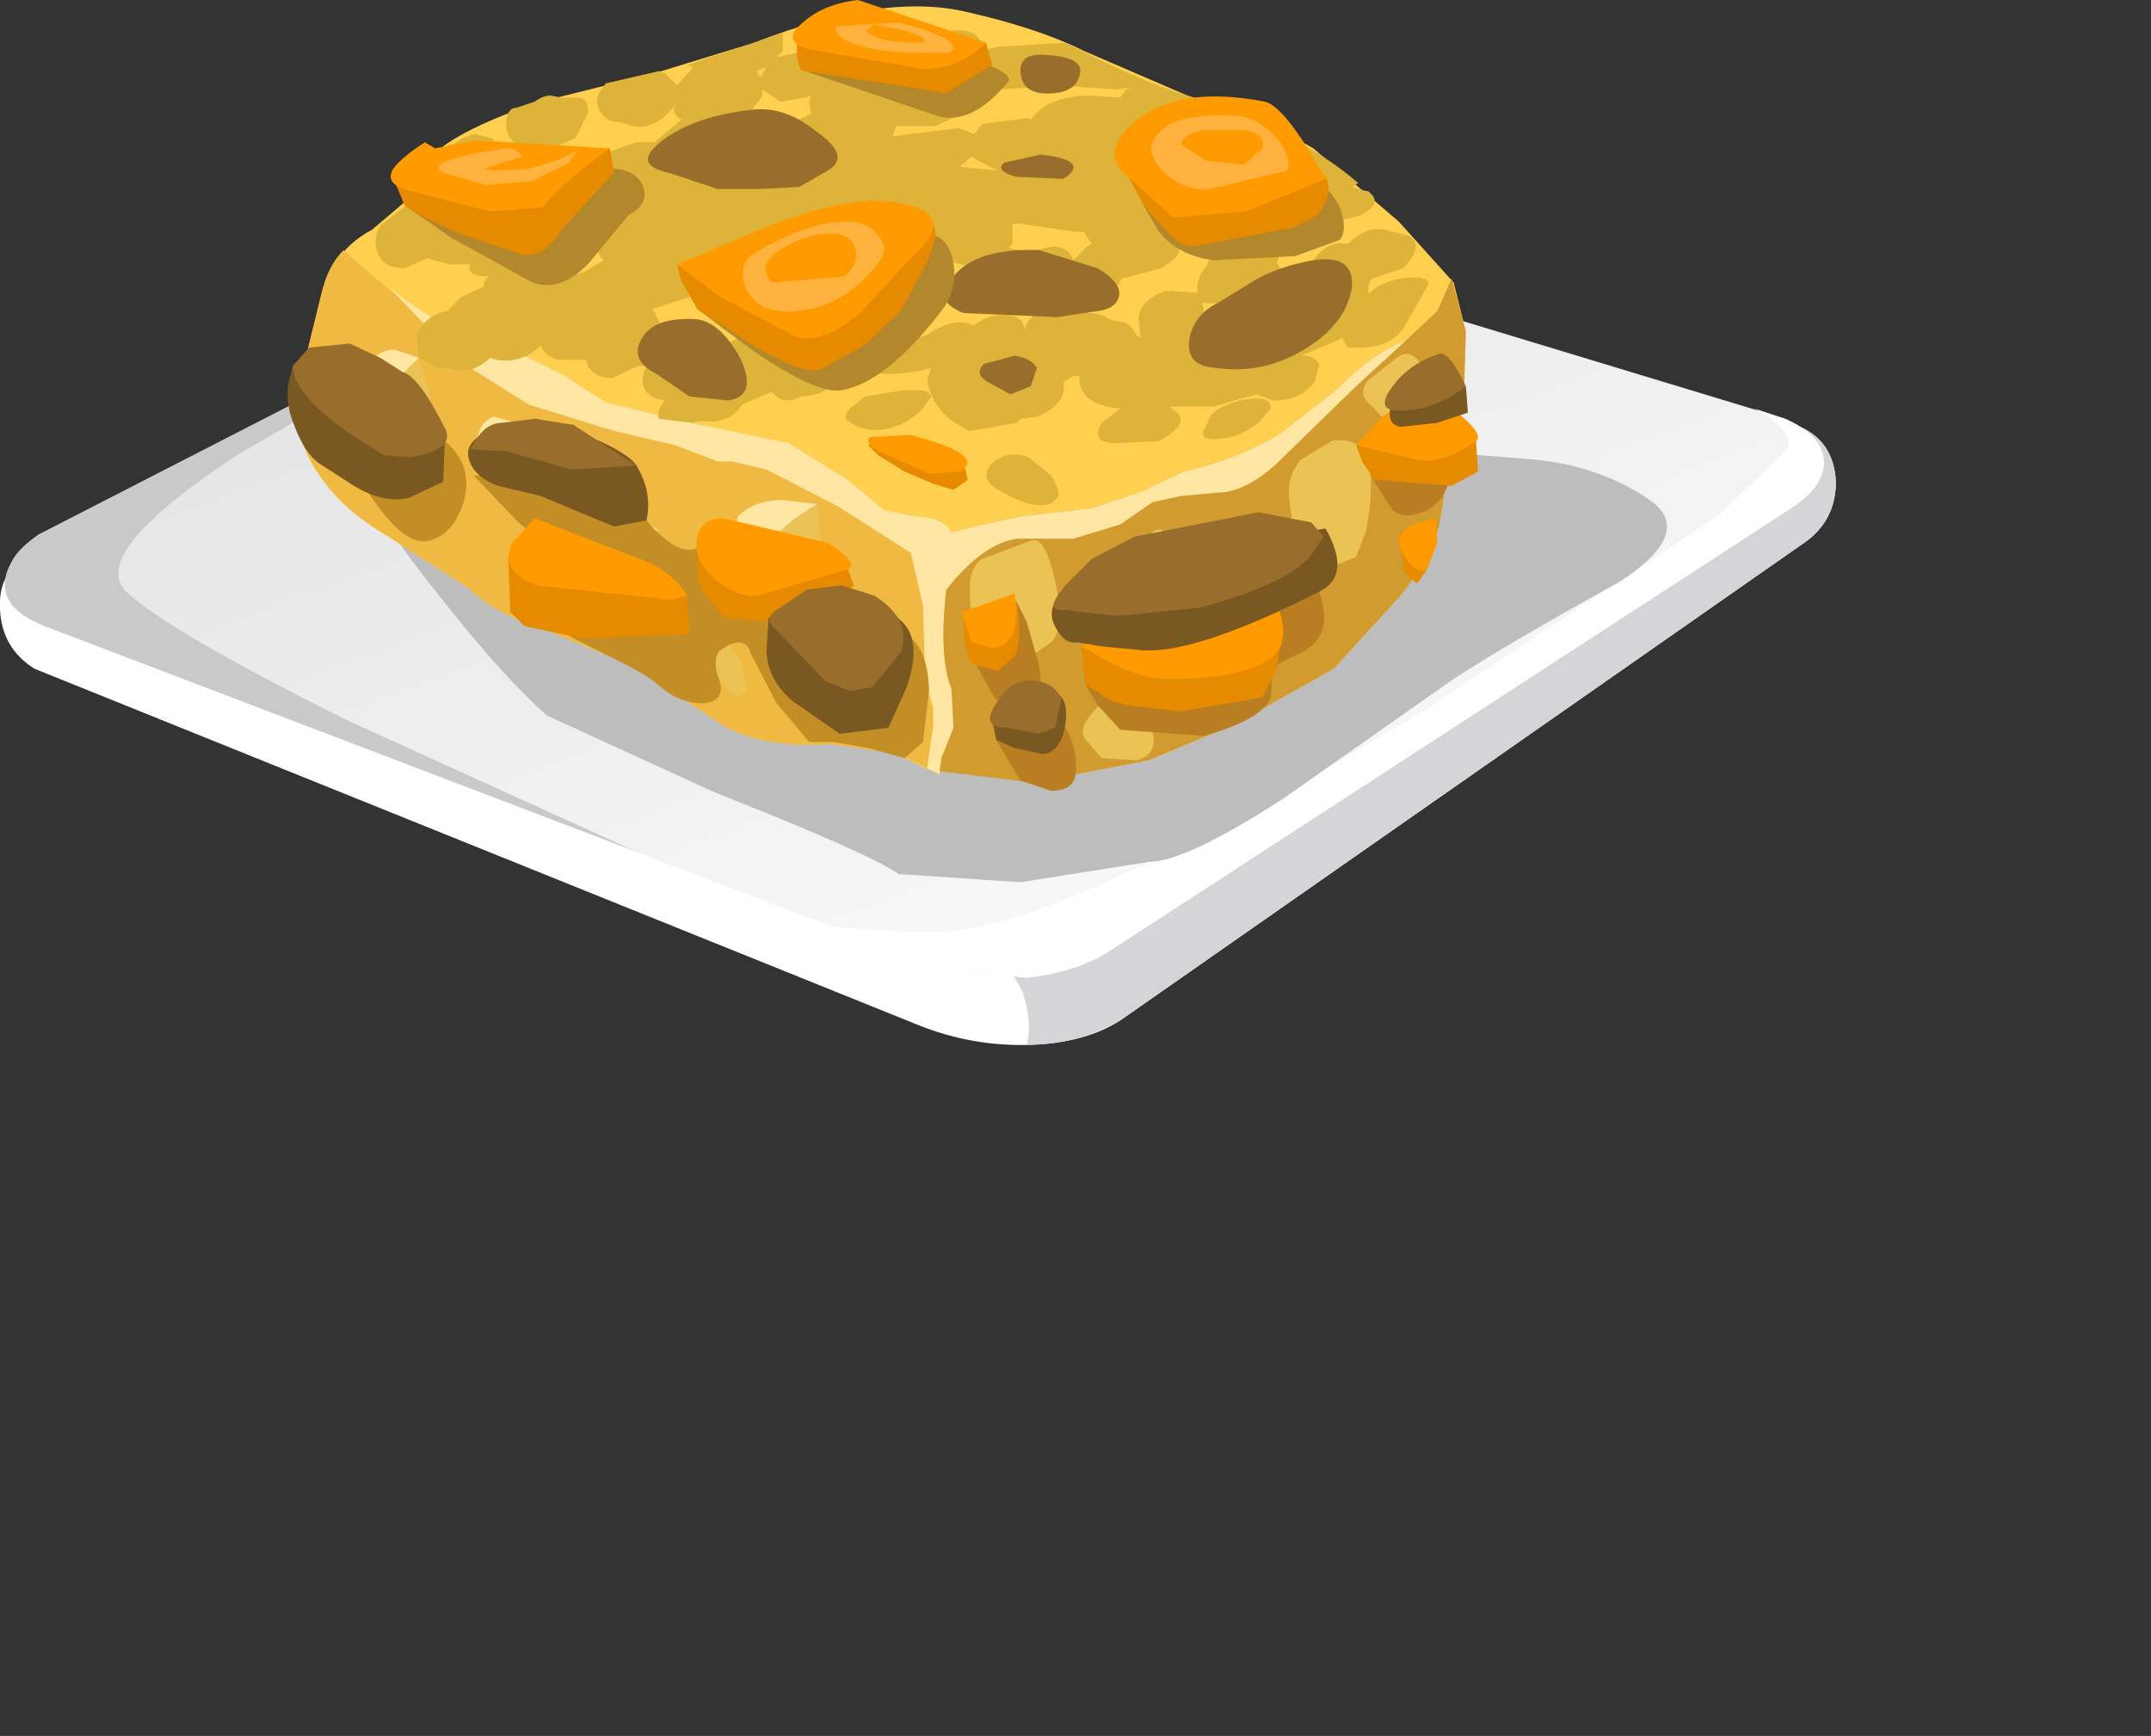 <?xml version="1.0" encoding="UTF-8" standalone="no"?>
<svg xmlns:xlink="http://www.w3.org/1999/xlink" height="42.7px" width="52.9px" xmlns="http://www.w3.org/2000/svg">
  <rect width="100%" height="100%" fill="#333333" stroke="none"/>
  <g transform="matrix(1.0, 0.0, 0.0, 1.0, 0.0, 0.0)">
    <use height="25.7" transform="matrix(1.0, 0.0, 0.0, 1.0, 0.0, 0.0)" width="45.15" xlink:href="#shape0"/>
  </g>
  <defs>
    <g id="shape0" transform="matrix(1.0, 0.0, 0.0, 1.0, 0.0, 0.0)">
      <path d="M44.3 13.4 L27.55 25.1 Q26.7 25.65 25.35 25.7 23.9 25.75 22.55 25.2 L0.85 16.45 Q0.05 15.95 0.0 15.0 -0.05 14.05 0.65 13.8 L1.45 13.85 2.35 13.9 16.05 6.5 Q18.6 5.2 19.6 4.85 L21.75 4.7 44.15 10.45 Q45.1 10.8 45.15 11.85 45.15 12.85 44.3 13.4" fill="#ffffff" fill-rule="evenodd" stroke="none"/>
      <path d="M44.15 10.45 Q45.1 10.8 45.15 11.85 45.15 12.85 44.3 13.4 L27.55 25.1 Q26.5 25.7 25.25 25.7 25.4 25.15 25.15 24.4 L24.65 23.5 37.25 9.0 38.35 9.0 44.15 10.45" fill="#d4d5d6" fill-rule="evenodd" stroke="none"/>
      <path d="M44.05 12.5 L27.35 23.35 Q26.55 23.9 25.25 24.05 L23.1 23.8 1.1 15.4 Q-0.3 14.85 0.3 13.8 0.45 13.5 0.95 13.15 L16.05 5.4 Q18.6 4.1 19.6 3.75 L21.8 3.6 43.9 10.3 Q44.8 10.7 44.85 11.3 44.9 11.95 44.05 12.5" fill="url(#gradient0)" fill-rule="evenodd" stroke="none"/>
      <path d="M3.1 14.55 Q4.1 15.5 8.5 17.7 L15.65 20.95 1.1 15.4 Q-0.3 14.85 0.3 13.8 0.45 13.5 0.95 13.15 L14.0 6.45 5.9 11.15 Q2.15 13.6 3.1 14.55" fill="#c9c9c9" fill-rule="evenodd" stroke="none"/>
      <path d="M43.9 10.3 Q44.8 10.7 44.85 11.3 44.9 11.95 44.05 12.5 L27.35 23.35 Q26.55 23.9 25.25 24.05 L23.1 23.8 20.4 22.8 22.85 22.95 Q24.15 22.9 25.75 22.3 29.15 21.0 35.0 17.5 L42.3 12.65 43.95 11.05 Q44.15 10.6 43.15 10.05 L43.9 10.3" fill="#ffffff" fill-rule="evenodd" stroke="none"/>
      <path d="M28.1 9.25 Q30.65 9.4 32.1 10.1 33.7 10.95 34.55 11.05 L37.7 11.3 Q39.3 11.45 40.5 12.25 41.75 13.05 39.85 14.3 37.05 15.85 35.75 16.7 L31.55 19.65 Q29.15 21.2 28.25 21.2 L25.1 21.7 22.1 21.5 Q21.4 21.0 17.6 19.5 L13.45 17.6 Q12.15 16.45 10.1 13.75 9.0 12.3 9.05 10.95 9.1 9.9 9.65 9.6 23.65 8.95 28.1 9.25" fill="#bdbdbd" fill-rule="evenodd" stroke="none"/>
      <path d="M32.3 3.65 L34.4 5.45 35.75 6.95 36.05 8.15 36.0 9.8 35.65 11.35 35.4 12.9 Q35.15 13.8 34.4 14.7 L32.8 16.45 30.4 17.8 28.25 18.7 25.4 19.25 22.75 18.9 Q21.6 18.25 20.4 18.3 18.75 18.4 17.8 17.85 L15.6 16.4 13.2 15.4 Q12.2 15.1 11.5 14.45 L9.55 13.2 Q8.45 12.55 7.9 11.75 7.2 10.8 7.3 9.7 L7.9 7.25 Q8.2 6.15 9.15 5.65 L10.15 4.8 Q10.3 4.05 10.9 3.6 11.65 3.05 13.3 2.5 L16.1 1.8 18.55 1.05 Q21.75 -0.2 23.8 0.3 25.55 0.7 26.65 1.25 L29.2 2.35 Q31.2 3.0 32.3 3.65" fill="#ffcf4f" fill-rule="evenodd" stroke="none"/>
      <path d="M23.4 16.95 L23.45 17.9 23.15 18.65 23.1 19.05 22.1 18.55 20.4 18.3 Q18.75 18.4 17.8 17.85 L15.6 16.4 13.2 15.4 Q12.2 15.1 11.5 14.45 L9.55 13.2 Q8.45 12.55 7.9 11.75 7.2 10.8 7.3 9.7 L7.9 7.25 Q8.05 6.55 8.45 6.15 10.1 7.7 11.1 8.0 11.75 8.15 13.9 9.25 L14.9 9.9 17.0 10.4 19.4 10.9 20.85 11.8 21.75 12.55 22.5 12.7 Q23.5 12.75 23.4 13.35 L23.25 14.7 Q23.1 16.2 23.4 16.95" fill="#f0b941" fill-rule="evenodd" stroke="none"/>
      <path d="M31.5 10.65 L32.85 9.6 Q33.85 8.6 34.55 8.4 L35.35 7.65 35.7 6.85 36.05 8.15 36.0 9.8 35.65 11.35 35.4 12.9 Q35.15 13.8 34.4 14.7 L32.8 16.45 30.4 17.8 28.25 18.7 25.4 19.25 22.95 18.95 23.1 17.7 22.95 13.8 23.0 13.2 23.95 12.95 25.1 12.7 26.85 12.5 28.05 12.1 29.1 11.6 Q30.45 11.3 31.5 10.65" fill="#d19b30" fill-rule="evenodd" stroke="none"/>
      <path d="M34.55 8.4 L33.35 9.5 31.4 11.4 Q30.75 12.0 30.15 12.1 L29.05 12.2 28.35 12.35 27.55 12.9 26.4 13.25 25.0 13.25 Q24.05 13.4 23.05 14.8 L22.95 13.55 23.0 13.2 23.95 12.95 25.1 12.7 26.85 12.5 28.05 12.1 29.1 11.6 Q30.45 11.3 31.5 10.65 L32.85 9.6 Q33.85 8.6 34.55 8.4" fill="#ffe6a3" fill-rule="evenodd" stroke="none"/>
      <path d="M23.4 13.35 L23.25 14.7 Q23.1 16.2 23.4 16.95 L23.45 17.9 23.15 18.65 23.1 19.05 22.8 18.9 22.95 17.85 22.95 17.45 22.75 16.65 22.7 14.9 22.4 13.6 20.6 12.45 18.85 11.55 18.0 11.35 17.65 11.35 16.6 10.95 15.1 10.6 13.0 9.95 11.65 9.1 10.8 8.35 9.55 7.05 Q10.6 7.9 11.1 8.0 11.75 8.15 13.9 9.25 L14.9 9.9 17.0 10.4 19.4 10.9 20.85 11.8 21.75 12.55 22.5 12.7 Q23.5 12.75 23.4 13.35" fill="#ffe6a3" fill-rule="evenodd" stroke="none"/>
      <path d="M11.2 4.5 Q10.4 4.85 10.35 4.4 10.35 3.9 11.05 3.55 L11.15 3.55 Q11.4 3.35 11.7 3.3 L12.1 3.4 Q12.4 3.75 11.65 4.25 L11.2 4.5" fill="#deb33a" fill-rule="evenodd" stroke="none"/>
      <path d="M12.7 2.65 L13.15 2.5 Q13.35 2.35 13.55 2.35 L13.8 2.4 14.25 2.4 Q14.5 2.45 14.45 2.8 L14.15 3.4 13.55 3.65 13.2 3.65 Q12.4 3.65 12.45 2.95 12.5 2.65 12.7 2.65" fill="#deb33a" fill-rule="evenodd" stroke="none"/>
      <path d="M22.6 9.6 Q22.85 9.6 22.9 9.75 L22.7 10.05 Q22.3 10.45 21.8 10.55 21.25 10.65 20.85 10.35 20.7 10.25 20.95 10.0 L21.3 9.75 22.2 9.6 22.6 9.6" fill="#deb33a" fill-rule="evenodd" stroke="none"/>
      <path d="M18.75 2.35 L18.5 2.7 Q19.0 2.7 19.0 2.95 L19.4 3.05 19.95 2.8 19.9 2.5 19.95 2.35 19.8 2.4 19.2 2.5 18.75 2.2 18.75 2.35 M18.7 1.9 L18.85 1.65 18.6 1.75 18.7 1.9 M20.4 8.1 L21.0 7.95 20.95 7.7 20.75 7.6 20.65 7.5 20.2 7.35 20.0 7.1 19.7 7.05 19.55 6.85 19.35 6.85 Q19.2 7.0 19.2 7.25 19.2 7.85 18.4 8.1 17.65 8.3 17.6 7.75 17.6 7.35 17.75 7.05 L16.05 7.6 16.35 8.2 16.7 8.25 Q16.95 8.35 16.75 8.5 L16.8 8.5 17.15 8.5 17.5 8.4 17.9 8.45 Q18.5 8.1 18.95 8.1 L20.4 8.1 M24.0 6.55 L23.85 6.55 23.0 6.35 23.15 6.55 Q23.5 6.65 23.45 7.0 23.3 7.55 22.55 7.7 L22.5 7.7 22.4 7.85 21.95 8.2 Q22.6 8.4 22.85 8.2 23.45 7.8 23.95 8.0 24.35 7.7 24.8 7.75 25.2 7.8 25.2 8.15 25.25 7.6 26.3 7.5 L26.1 7.3 25.85 7.45 24.1 7.35 Q23.75 7.0 24.0 6.55 M24.55 4.2 L24.05 3.95 23.9 3.85 23.6 4.1 24.55 4.2 M21.2 6.1 L21.4 6.1 21.65 6.05 Q21.35 5.85 21.8 5.4 L21.75 5.2 21.45 5.2 21.25 5.15 19.7 5.6 19.75 5.7 19.75 5.85 20.9 5.95 Q21.15 5.95 21.2 6.1 M27.6 3.65 L27.65 3.75 Q27.85 4.75 28.95 6.05 29.15 6.25 28.55 6.6 L27.6 6.85 27.4 7.15 26.65 7.55 26.75 7.6 26.75 7.7 Q27.15 7.7 27.4 7.95 L27.3 7.85 27.45 7.9 Q27.8 7.9 27.95 8.25 L28.05 8.3 28.0 7.8 Q28.05 7.4 28.65 7.15 L29.45 7.2 Q29.4 6.85 29.7 6.5 29.75 6.3 29.95 6.2 L30.0 6.1 30.65 5.75 29.4 5.4 28.8 5.05 28.2 4.4 28.25 4.0 28.1 3.55 27.6 3.65 M26.75 6.05 L26.85 6.0 26.65 5.7 26.45 5.7 25.05 5.5 24.9 5.5 24.9 6.0 24.8 6.1 25.3 6.2 25.55 6.15 Q26.2 5.9 26.4 6.4 L26.75 6.05 M25.35 2.95 Q25.75 2.35 26.85 2.35 L27.55 2.4 27.7 2.2 27.85 2.15 27.45 2.2 25.95 2.1 23.95 2.25 23.85 2.25 23.85 2.3 23.55 2.85 23.0 3.1 22.05 3.1 21.95 3.35 23.6 3.15 23.95 3.3 24.15 3.05 25.3 2.9 25.35 2.95 M29.6 2.85 L29.65 3.05 Q29.65 3.25 29.95 3.45 30.05 3.15 30.25 3.15 L30.4 3.05 29.6 2.85 M31.3 7.25 Q31.1 7.4 30.85 7.5 L29.55 7.45 29.6 7.55 Q29.6 8.2 29.75 8.25 30.0 8.35 29.9 8.65 30.3 8.65 30.1 8.95 L30.1 9.0 30.25 9.0 30.7 8.8 31.35 8.7 Q30.95 8.6 30.95 8.15 30.6 7.95 31.1 7.45 L31.25 7.35 31.3 7.25 M31.7 5.65 L31.2 5.8 Q31.6 6.0 31.4 6.45 L31.5 6.65 31.45 7.05 31.6 6.95 32.2 6.7 32.3 6.4 Q32.65 5.9 33.15 6.0 33.6 5.55 34.05 5.65 L34.65 5.8 Q35.05 6.05 34.5 6.6 L33.75 6.85 33.7 6.9 33.65 7.05 33.65 7.25 Q33.9 6.95 34.45 6.85 35.25 6.75 35.1 7.05 L34.5 8.1 Q34.15 8.55 33.45 8.55 L33.15 8.55 33.0 8.3 32.95 8.35 32.0 8.75 Q32.25 8.7 32.45 8.95 L32.35 9.35 Q32.05 9.85 31.3 9.85 L30.9 9.7 29.85 10.0 28.85 10.0 28.75 10.0 28.95 10.15 Q29.25 10.45 28.5 10.85 L27.45 10.9 Q26.8 10.9 27.1 10.4 L27.55 10.05 Q26.5 9.95 26.55 9.25 L26.4 9.25 26.15 9.4 Q26.25 9.95 25.5 10.25 L25.1 10.3 25.0 10.4 23.85 10.6 Q22.95 10.2 22.8 9.35 L22.9 9.05 Q21.8 9.35 20.7 9.05 L20.6 9.35 Q20.25 9.75 19.7 9.75 19.3 9.95 19.1 9.75 L19.0 9.65 18.95 9.65 18.25 9.95 Q17.95 10.45 17.25 10.35 L17.0 10.4 16.2 10.3 Q16.15 10.1 16.35 9.85 15.65 9.75 15.85 9.1 L15.95 8.95 15.85 9.0 15.7 9.0 15.05 9.3 Q14.65 9.3 14.45 9.0 L14.45 8.95 14.4 8.85 13.7 8.85 Q13.4 8.75 13.3 8.5 12.85 8.95 12.2 8.85 L12.05 8.8 Q11.6 9.25 11.0 9.05 L10.75 9.05 10.3 8.8 10.25 8.25 Q10.45 7.75 11.0 7.65 L11.35 7.3 11.9 7.05 11.9 6.95 12.0 6.8 Q11.55 6.8 11.55 6.6 L11.55 6.5 11.05 6.5 10.5 6.35 9.95 6.6 Q9.45 6.6 9.3 6.25 9.15 5.9 9.35 5.55 L10.0 5.05 10.05 5.05 Q10.35 5.05 10.6 5.3 10.85 5.0 11.2 5.0 L11.45 5.0 12.55 4.2 13.65 4.3 Q13.95 4.8 13.25 5.25 L12.9 5.4 12.75 5.5 12.65 5.55 12.65 5.8 Q13.1 5.8 13.15 6.0 L13.15 6.2 13.2 6.2 Q13.55 6.35 13.55 6.75 L13.75 6.7 14.15 6.75 14.35 6.7 14.85 6.4 14.75 6.3 14.6 5.95 Q14.65 5.55 15.1 5.2 L14.9 5.15 Q14.3 5.05 14.35 4.55 L14.15 4.4 14.3 4.1 Q14.6 3.85 15.65 3.5 L16.1 3.5 16.75 2.95 16.8 2.95 Q16.5 2.85 16.6 2.55 L16.55 2.65 Q16.0 3.3 15.4 3.05 L15.2 3.0 Q14.95 3.0 14.8 2.8 14.6 2.55 14.75 2.25 L14.9 2.05 16.2 1.75 16.35 1.8 16.65 2.1 17.05 1.65 16.9 1.6 18.55 1.05 19.25 0.8 19.25 1.25 19.1 1.4 19.15 1.4 21.1 0.95 23.45 0.75 Q24.2 0.7 24.1 1.25 L24.55 1.15 26.2 1.05 Q28.15 2.05 29.2 2.35 31.9 3.2 33.4 4.5 L33.25 4.6 33.6 4.7 33.65 4.7 33.75 4.8 Q33.95 5.05 33.45 5.3 L32.45 5.55 32.3 5.6 31.7 5.65" fill="#deb33a" fill-rule="evenodd" stroke="none"/>
      <path d="M29.7 10.4 Q29.75 10.05 30.5 9.85 31.3 9.7 31.25 10.05 L30.95 10.4 Q30.45 10.8 29.85 10.8 29.45 10.8 29.65 10.5 L29.7 10.4" fill="#deb33a" fill-rule="evenodd" stroke="none"/>
      <path d="M10.3 8.8 Q10.9 10.7 10.7 11.1 10.45 11.55 9.65 11.35 9.25 11.3 9.05 10.35 L8.95 9.15 9.45 8.7 10.3 8.8" fill="#ebc355" fill-rule="evenodd" stroke="none"/>
      <path d="M20.1 12.4 L20.3 14.6 19.85 14.95 19.1 14.9 Q18.7 14.9 18.4 14.35 L18.15 13.4 Q18.15 12.85 18.45 12.6 L20.1 12.4" fill="#ebc355" fill-rule="evenodd" stroke="none"/>
      <path d="M15.65 12.65 Q16.05 12.8 16.3 13.45 16.55 14.05 16.2 14.25 15.55 14.6 14.65 13.4 14.25 12.9 14.7 12.65 15.1 12.45 15.65 12.65" fill="#ebc355" fill-rule="evenodd" stroke="none"/>
      <path d="M13.15 10.45 Q13.65 10.6 13.85 11.1 14.05 11.55 13.55 11.85 L12.85 11.95 12.0 11.35 Q11.4 10.95 11.9 10.55 L13.15 10.45" fill="#ebc355" fill-rule="evenodd" stroke="none"/>
      <path d="M25.35 13.3 Q25.7 13.15 25.95 14.3 26.2 15.45 25.85 15.8 L25.35 16.15 24.65 16.1 Q23.85 16.05 23.85 14.45 23.85 13.95 24.15 13.75 L25.35 13.3" fill="#ebc355" fill-rule="evenodd" stroke="none"/>
      <path d="M21.0 15.35 Q21.4 15.3 21.5 16.25 21.55 17.15 21.15 17.3 20.55 17.5 20.1 16.65 19.9 16.3 20.15 15.85 20.4 15.4 21.0 15.35" fill="#ebc355" fill-rule="evenodd" stroke="none"/>
      <path d="M17.95 15.85 L18.25 16.3 18.35 17.0 18.15 17.15 17.7 16.75 Q16.95 16.25 17.95 15.85" fill="#ebc355" fill-rule="evenodd" stroke="none"/>
      <path d="M32.75 10.85 Q34.05 10.6 33.6 13.05 L33.35 13.7 32.6 14.0 Q31.95 14.25 31.7 12.25 31.65 11.7 32.0 11.3 L32.75 10.85" fill="#ebc355" fill-rule="evenodd" stroke="none"/>
      <path d="M34.35 8.8 Q34.75 8.5 35.05 9.15 35.35 9.8 34.9 10.35 34.55 10.8 34.35 10.65 L33.75 10.0 Q33.35 9.7 33.65 9.35 L34.35 8.8" fill="#ebc355" fill-rule="evenodd" stroke="none"/>
      <path d="M30.35 14.95 Q31.0 15.15 31.3 16.4 L28.9 16.45 Q28.5 16.05 29.1 15.4 29.75 14.75 30.35 14.95" fill="#ebc355" fill-rule="evenodd" stroke="none"/>
      <path d="M28.8 13.25 L28.95 14.0 28.65 14.85 Q28.3 15.15 27.85 14.6 27.65 14.3 28.05 13.5 28.45 12.7 28.8 13.25" fill="#ebc355" fill-rule="evenodd" stroke="none"/>
      <path d="M27.6 17.15 Q28.05 17.2 28.3 17.85 28.55 18.55 27.95 18.7 L27.1 18.65 26.7 18.2 Q26.5 17.95 26.85 17.55 27.2 17.1 27.6 17.15" fill="#ebc355" fill-rule="evenodd" stroke="none"/>
      <path d="M25.3 11.25 L25.85 11.7 Q26.15 12.15 25.95 12.3 25.6 12.65 24.55 12.05 24.05 11.75 24.4 11.4 24.8 11.05 25.3 11.25" fill="#deb33a" fill-rule="evenodd" stroke="none"/>
      <path d="M20.1 12.4 Q19.15 12.95 18.95 13.4 L18.55 14.5 18.15 13.8 18.0 13.25 18.15 12.7 Q18.55 12.3 19.25 12.3 L20.1 12.4" fill="#ffe6a3" fill-rule="evenodd" stroke="none"/>
      <path d="M16.2 13.05 Q15.75 13.05 15.45 13.3 L15.25 13.5 14.95 13.7 Q14.75 13.95 14.65 13.4 L14.65 12.85 Q14.7 12.7 15.1 12.7 15.7 12.7 16.2 13.05" fill="#ffe6a3" fill-rule="evenodd" stroke="none"/>
      <path d="M13.6 10.65 Q13.0 10.65 12.5 11.15 L12.3 11.35 11.75 11.25 Q11.65 10.4 12.15 10.25 L13.6 10.65" fill="#ffe6a3" fill-rule="evenodd" stroke="none"/>
      <path d="M10.3 8.8 L9.6 9.5 Q9.45 9.55 9.45 10.15 L9.2 11.1 8.95 9.8 8.95 9.15 9.1 8.9 Q9.35 8.6 9.7 8.6 L10.3 8.8" fill="#ffe6a3" fill-rule="evenodd" stroke="none"/>
      <path d="M8.1 10.4 L9.25 10.3 Q10.45 10.35 11.0 10.9 11.65 11.5 11.4 12.35 11.15 13.15 10.55 13.3 9.65 13.55 8.1 10.4" fill="#c28e25" fill-rule="evenodd" stroke="none"/>
      <path d="M20.3 14.6 L21.35 15.1 22.4 15.7 Q22.8 16.0 22.85 16.95 L22.7 18.25 22.25 18.65 21.35 18.4 20.5 18.25 19.9 18.25 19.1 17.3 18.45 16.05 Q18.4 15.8 18.15 15.8 L17.95 15.85 17.7 16.0 Q17.5 16.25 17.7 16.75 17.85 17.3 17.2 17.3 16.65 17.25 16.25 16.9 16.0 16.65 15.2 16.25 L14.1 15.7 Q13.85 15.6 13.7 14.75 L13.4 13.6 13.0 13.05 12.75 12.85 11.65 11.7 13.75 11.7 Q15.0 11.7 15.9 12.8 16.7 13.75 17.2 13.45 L18.6 13.9 20.3 14.6" fill="#c28e25" fill-rule="evenodd" stroke="none"/>
      <path d="M25.55 16.35 Q25.6 17.05 25.9 17.45 26.55 18.25 26.45 19.05 26.4 19.45 25.85 19.45 L25.1 19.2 24.5 18.2 24.85 17.55 24.45 17.15 23.95 16.25 23.75 15.65 24.15 15.65 25.0 14.8 25.25 15.3 25.55 16.35" fill="#b87e21" fill-rule="evenodd" stroke="none"/>
      <path d="M27.55 17.95 L27.0 17.35 26.7 16.85 26.6 15.9 28.85 15.0 29.85 14.55 31.15 14.3 32.15 14.3 Q32.45 14.3 32.55 15.0 32.65 15.65 32.1 16.0 L31.3 16.4 31.25 17.15 Q31.05 17.7 29.6 18.1 L27.55 17.95" fill="#b87e21" fill-rule="evenodd" stroke="none"/>
      <path d="M34.25 12.55 L33.8 11.85 33.55 11.25 34.95 11.05 35.55 10.95 35.65 11.6 Q35.65 12.2 35.1 12.55 34.55 12.8 34.25 12.55" fill="#b87e21" fill-rule="evenodd" stroke="none"/>
      <path d="M16.9 14.65 L16.95 15.6 14.3 15.7 12.9 15.4 12.55 15.05 12.5 13.75 12.65 13.35 13.65 13.65 15.1 14.0 Q15.8 14.05 16.9 14.65" fill="#e68b00" fill-rule="evenodd" stroke="none"/>
      <path d="M17.5 14.8 Q17.15 14.5 17.15 13.95 L17.2 13.45 18.95 13.4 Q19.55 13.35 20.85 14.0 L21.0 14.4 Q20.45 14.9 19.1 15.3 L17.8 15.2 17.5 14.8" fill="#e68b00" fill-rule="evenodd" stroke="none"/>
      <path d="M23.7 15.2 L25.0 14.8 Q25.15 15.8 24.95 16.15 L24.55 16.5 23.95 16.35 Q23.75 16.15 23.7 15.65 L23.7 15.2" fill="#e68b00" fill-rule="evenodd" stroke="none"/>
      <path d="M27.05 17.05 L26.7 16.85 26.6 15.9 30.65 15.7 31.3 15.65 31.5 15.75 31.4 16.45 31.05 17.15 29.05 17.5 27.75 17.35 Q27.15 17.2 27.05 17.05" fill="#e68b00" fill-rule="evenodd" stroke="none"/>
      <path d="M33.8 11.8 L33.5 11.35 33.35 10.95 35.2 10.65 36.3 10.85 36.35 11.6 35.7 11.95 33.8 11.8" fill="#e68b00" fill-rule="evenodd" stroke="none"/>
      <path d="M34.55 14.1 L34.4 13.2 34.95 13.35 35.05 13.45 35.1 14.0 34.85 14.35 34.55 14.1" fill="#e68b00" fill-rule="evenodd" stroke="none"/>
      <path d="M13.15 12.75 L15.6 13.7 Q16.5 14.0 16.9 14.65 L16.5 14.75 13.2 14.4 Q12.25 14.05 12.6 13.35 L13.15 12.75" fill="#ff9a00" fill-rule="evenodd" stroke="none"/>
      <path d="M31.15 14.3 Q31.85 15.6 31.35 16.1 30.75 16.7 28.7 16.7 28.1 16.7 27.3 16.3 L26.6 15.9 27.35 15.45 31.15 14.3" fill="#ff9a00" fill-rule="evenodd" stroke="none"/>
      <path d="M34.95 9.7 Q35.3 9.65 35.9 10.2 36.5 10.7 36.3 10.85 35.45 11.45 34.8 11.3 L33.35 10.95 33.9 10.35 Q34.55 9.75 34.95 9.7" fill="#ff9a00" fill-rule="evenodd" stroke="none"/>
      <path d="M35.3 12.75 L35.35 13.35 35.1 14.0 Q34.75 14.15 34.45 13.5 34.3 13.2 34.65 12.95 L35.3 12.75" fill="#ff9a00" fill-rule="evenodd" stroke="none"/>
      <path d="M24.95 14.6 Q25.15 15.8 24.45 15.95 L23.9 15.8 23.7 15.2 Q23.55 15.05 23.95 14.95 L24.95 14.6" fill="#ff9a00" fill-rule="evenodd" stroke="none"/>
      <path d="M20.35 13.35 Q21.15 13.85 20.85 14.0 L18.65 14.65 Q17.95 14.7 17.35 14.0 17.05 13.6 17.15 13.2 17.25 12.75 17.8 12.75 L20.35 13.35" fill="#ff9a00" fill-rule="evenodd" stroke="none"/>
      <path d="M25.65 18.55 L24.95 18.4 24.5 18.2 24.4 17.7 Q24.4 17.35 24.9 17.15 L25.85 17.0 Q26.3 17.1 26.2 17.8 26.1 18.5 25.65 18.55" fill="#7a5822" fill-rule="evenodd" stroke="none"/>
      <path d="M32.45 14.55 Q29.5 16.05 28.15 16.0 L27.1 15.9 26.5 15.8 Q26.2 15.85 26.0 15.5 25.8 15.2 25.9 14.9 26.2 13.9 29.05 13.55 L32.6 13.0 Q33.25 14.15 32.45 14.55" fill="#7a5822" fill-rule="evenodd" stroke="none"/>
      <path d="M35.35 10.4 L34.45 10.5 Q34.1 10.45 34.2 10.0 34.3 9.3 35.3 9.3 L35.7 9.3 36.05 9.5 36.1 10.15 35.35 10.4" fill="#7a5822" fill-rule="evenodd" stroke="none"/>
      <path d="M29.5 14.95 L27.45 15.15 26.15 15.0 Q25.65 15.05 26.2 14.4 L26.85 13.75 27.9 13.2 30.95 12.6 32.25 12.85 32.55 13.2 32.25 13.65 Q31.7 14.35 29.5 14.95" fill="#996d2b" fill-rule="evenodd" stroke="none"/>
      <path d="M35.4 8.7 Q35.65 8.65 36.05 9.5 35.3 10.1 34.4 10.1 33.8 10.1 34.25 9.5 34.65 8.95 35.4 8.7" fill="#996d2b" fill-rule="evenodd" stroke="none"/>
      <path d="M25.45 16.75 Q25.95 16.8 26.1 17.2 L25.95 17.9 25.55 18.05 24.75 17.9 Q24.1 17.9 24.5 17.3 24.9 16.65 25.45 16.75" fill="#996d2b" fill-rule="evenodd" stroke="none"/>
      <path d="M25.55 6.15 L27.0 6.6 Q27.65 7.0 27.5 7.35 27.4 7.6 27.0 7.65 L26.0 7.8 23.7 7.7 Q22.9 7.4 23.45 6.8 24.0 6.1 25.55 6.15" fill="#996d2b" fill-rule="evenodd" stroke="none"/>
      <path d="M24.95 8.75 Q25.35 8.8 25.5 9.05 L25.35 9.5 24.85 9.7 24.3 9.4 Q23.95 9.2 24.2 8.95 L24.95 8.75" fill="#996d2b" fill-rule="evenodd" stroke="none"/>
      <path d="M18.5 2.7 Q19.3 2.6 20.1 3.25 20.95 3.85 20.35 4.2 19.75 4.55 19.65 4.6 L18.7 4.65 17.65 4.65 16.45 4.25 Q15.5 4.05 16.3 3.45 17.1 2.85 18.5 2.7" fill="#996d2b" fill-rule="evenodd" stroke="none"/>
      <path d="M25.6 3.8 Q26.85 3.95 26.15 4.4 L25.0 4.35 Q24.45 4.2 24.7 4.0 L25.6 3.8" fill="#996d2b" fill-rule="evenodd" stroke="none"/>
      <path d="M25.7 1.35 Q26.7 1.4 26.55 1.85 26.45 2.3 25.75 2.3 25.15 2.3 25.1 1.8 25.05 1.3 25.7 1.35" fill="#996d2b" fill-rule="evenodd" stroke="none"/>
      <path d="M32.3 6.4 Q33.3 6.25 33.25 7.05 33.15 7.75 32.5 8.3 31.3 9.25 29.9 9.05 29.15 9.0 29.25 8.35 29.35 7.75 29.95 7.45 L30.85 6.9 Q31.45 6.55 32.3 6.4" fill="#996d2b" fill-rule="evenodd" stroke="none"/>
      <path d="M17.1 7.85 Q17.7 7.9 18.2 8.8 18.65 9.75 17.9 9.85 L16.95 9.75 16.15 9.2 Q15.45 8.85 15.8 8.3 16.1 7.8 17.1 7.85" fill="#996d2b" fill-rule="evenodd" stroke="none"/>
      <path d="M10.95 10.55 L10.9 11.85 10.05 12.25 Q9.35 12.4 8.55 11.85 L7.85 11.4 Q7.5 11.15 7.25 10.5 7.0 9.9 7.1 9.4 L7.2 9.0 10.95 10.55" fill="#7a5822" fill-rule="evenodd" stroke="none"/>
      <path d="M10.1 11.25 L9.45 11.2 8.65 10.7 Q7.2 9.7 7.2 9.0 L7.6 8.55 8.6 8.45 9.35 8.8 9.9 9.15 Q10.3 9.25 10.95 10.55 11.2 11.05 10.1 11.25" fill="#996d2b" fill-rule="evenodd" stroke="none"/>
      <path d="M13.5 10.4 L14.75 10.85 Q15.5 11.2 15.65 11.45 16.05 12.1 15.9 12.8 L15.1 12.95 14.25 12.6 13.3 12.2 12.25 11.95 Q11.7 11.75 11.55 11.35 11.35 10.85 12.15 10.55 L13.5 10.4" fill="#7a5822" fill-rule="evenodd" stroke="none"/>
      <path d="M13.15 10.3 L14.1 10.45 15.65 11.45 14.05 11.55 13.35 11.35 12.45 11.1 11.55 11.05 11.75 10.75 Q12.0 10.4 12.35 10.4 L13.15 10.3" fill="#996d2b" fill-rule="evenodd" stroke="none"/>
      <path d="M22.0 15.15 Q22.75 15.6 22.3 16.9 L21.85 17.9 20.65 18.05 19.5 17.25 Q18.9 16.75 18.85 16.05 L18.9 15.2 19.65 15.4 20.6 15.15 Q21.6 14.9 22.0 15.15" fill="#7a5822" fill-rule="evenodd" stroke="none"/>
      <path d="M21.45 16.9 L20.9 17.0 20.3 16.75 19.0 15.4 Q18.8 15.2 19.1 15.0 L19.85 14.5 20.7 14.4 21.5 14.65 Q22.45 15.25 22.15 16.05 L21.45 16.9" fill="#996d2b" fill-rule="evenodd" stroke="none"/>
      <path d="M11.5 4.05 L14.8 4.15 Q15.6 4.1 15.8 4.55 16.0 5.0 15.45 5.3 L14.5 6.45 Q13.8 7.2 13.1 6.95 L11.1 5.85 9.95 5.05 11.5 4.05" fill="#b3872b" fill-rule="evenodd" stroke="none"/>
      <path d="M17.15 7.6 L20.55 6.35 Q22.3 5.7 22.8 5.75 23.35 5.8 23.45 6.5 23.55 7.15 23.15 7.65 21.8 9.4 20.7 9.6 20.1 9.7 18.55 8.65 L17.15 7.6" fill="#b3872b" fill-rule="evenodd" stroke="none"/>
      <path d="M20.9 0.85 Q21.75 0.8 23.4 1.3 24.95 1.75 24.8 2.0 23.9 3.1 23.05 2.85 L19.8 1.75 20.9 0.85" fill="#b3872b" fill-rule="evenodd" stroke="none"/>
      <path d="M31.9 4.1 Q32.65 4.5 32.95 5.1 33.15 5.65 32.95 5.9 L31.85 6.3 29.85 6.4 Q29.0 6.3 28.5 5.7 L28.15 5.1 28.6 4.1 29.85 3.9 31.9 4.1" fill="#b3872b" fill-rule="evenodd" stroke="none"/>
      <path d="M9.7 4.45 L15.0 3.65 15.1 4.25 13.85 5.6 Q13.35 6.4 12.8 6.25 L11.45 5.8 Q10.45 5.4 9.95 5.05 L9.7 4.45" fill="#e68b00" fill-rule="evenodd" stroke="none"/>
      <path d="M20.75 6.2 Q22.7 5.4 22.9 5.5 23.15 5.65 22.8 6.45 L22.15 7.65 21.25 8.5 20.15 9.1 Q19.75 9.2 18.6 8.55 L17.15 7.6 16.75 6.9 16.65 6.5 17.5 6.75 18.9 7.0 20.75 6.2" fill="#e68b00" fill-rule="evenodd" stroke="none"/>
      <path d="M22.15 1.0 L24.25 1.05 24.4 1.6 23.25 2.3 22.4 2.15 19.8 1.75 Q19.65 1.75 19.6 1.4 L19.6 1.0 21.3 0.75 22.15 1.0" fill="#e68b00" fill-rule="evenodd" stroke="none"/>
      <path d="M28.15 5.1 L27.5 3.85 30.65 3.55 Q31.45 3.4 32.4 4.15 32.95 4.55 32.4 5.3 L31.8 5.6 29.4 6.05 Q29.1 6.1 28.8 5.8 L28.15 5.1" fill="#e68b00" fill-rule="evenodd" stroke="none"/>
      <path d="M21.8 10.8 L23.7 11.4 23.8 11.8 23.45 12.05 22.95 11.9 22.25 11.6 21.6 11.2 21.35 10.95 21.8 10.8" fill="#e68b00" fill-rule="evenodd" stroke="none"/>
      <path d="M16.65 6.5 L19.05 5.5 Q20.85 4.85 21.8 4.95 23.75 5.15 22.4 6.35 L21.2 7.65 Q20.3 8.45 19.6 8.3 L17.7 7.3 16.65 6.5" fill="#ff9a00" fill-rule="evenodd" stroke="none"/>
      <path d="M31.1 2.5 Q31.6 2.6 32.6 4.4 L30.65 5.2 28.85 5.35 27.8 4.4 Q26.95 3.8 27.95 2.95 29.05 2.1 31.1 2.5" fill="#ff9a00" fill-rule="evenodd" stroke="none"/>
      <path d="M21.1 0.0 L24.25 1.05 Q23.6 1.7 22.7 1.7 L19.85 1.2 Q19.2 1.0 19.75 0.55 20.25 0.1 21.1 0.0" fill="#ff9a00" fill-rule="evenodd" stroke="none"/>
      <path d="M11.7 3.45 L15.0 3.65 Q13.75 4.55 13.35 5.1 L12.05 5.2 10.1 4.7 Q9.3 4.5 9.8 4.0 10.05 3.75 10.45 3.5 L10.7 3.65 11.7 3.45" fill="#ff9a00" fill-rule="evenodd" stroke="none"/>
      <path d="M22.4 10.7 Q24.3 11.2 23.6 11.6 L22.85 11.65 21.85 11.2 Q21.2 10.95 21.4 10.75 L22.4 10.7" fill="#ff9a00" fill-rule="evenodd" stroke="none"/>
      <path d="M11.9 4.15 L12.15 4.2 13.0 4.15 13.7 3.95 14.2 3.7 14.0 4.0 13.1 4.45 11.95 4.55 10.9 4.25 Q10.35 3.95 12.45 3.65 12.65 3.6 12.85 3.85 L11.9 4.15" fill="#ffb23d" fill-rule="evenodd" stroke="none"/>
      <path d="M20.8 5.45 Q21.35 5.45 21.6 5.8 21.85 6.1 21.65 6.4 20.8 7.55 19.6 7.65 18.65 7.75 18.35 7.1 18.1 6.5 18.6 6.2 19.9 5.45 20.8 5.45" fill="#ffb23d" fill-rule="evenodd" stroke="none"/>
      <path d="M30.35 2.85 Q30.9 2.85 31.4 3.4 31.8 3.9 31.65 4.2 L29.75 4.65 Q29.15 4.7 28.7 4.3 28.2 3.85 28.35 3.5 28.65 2.75 30.35 2.85" fill="#ffb23d" fill-rule="evenodd" stroke="none"/>
      <path d="M22.1 0.55 Q23.8 1.0 23.35 1.3 L22.25 1.3 Q20.5 1.15 20.55 0.65 L22.1 0.55" fill="#ffb23d" fill-rule="evenodd" stroke="none"/>
      <path d="M20.55 5.75 Q21.0 5.8 21.05 6.2 21.1 6.55 20.75 6.8 L19.0 6.95 Q18.55 6.55 19.25 6.1 19.95 5.7 20.55 5.75" fill="#ff9a00" fill-rule="evenodd" stroke="none"/>
      <path d="M30.6 3.2 Q31.15 3.3 31.05 3.65 L30.6 4.05 29.65 3.95 29.05 3.55 Q29.1 3.3 29.6 3.2 L30.6 3.2" fill="#ff9a00" fill-rule="evenodd" stroke="none"/>
      <path d="M22.25 0.75 L22.65 0.9 Q22.85 1.05 22.65 1.05 21.5 1.05 21.3 0.75 L21.5 0.6 22.25 0.75" fill="#ff9a00" fill-rule="evenodd" stroke="none"/>
    </g>
    <linearGradient gradientTransform="matrix(0.006, 0.016, 0.016, -0.006, 23.85, 16.5)" gradientUnits="userSpaceOnUse" id="gradient0" spreadMethod="pad" x1="-819.2" x2="819.2">
      <stop offset="0.0" stop-color="#e3e3e3"/>
      <stop offset="1.0" stop-color="#ffffff"/>
    </linearGradient>
  </defs>
</svg>
